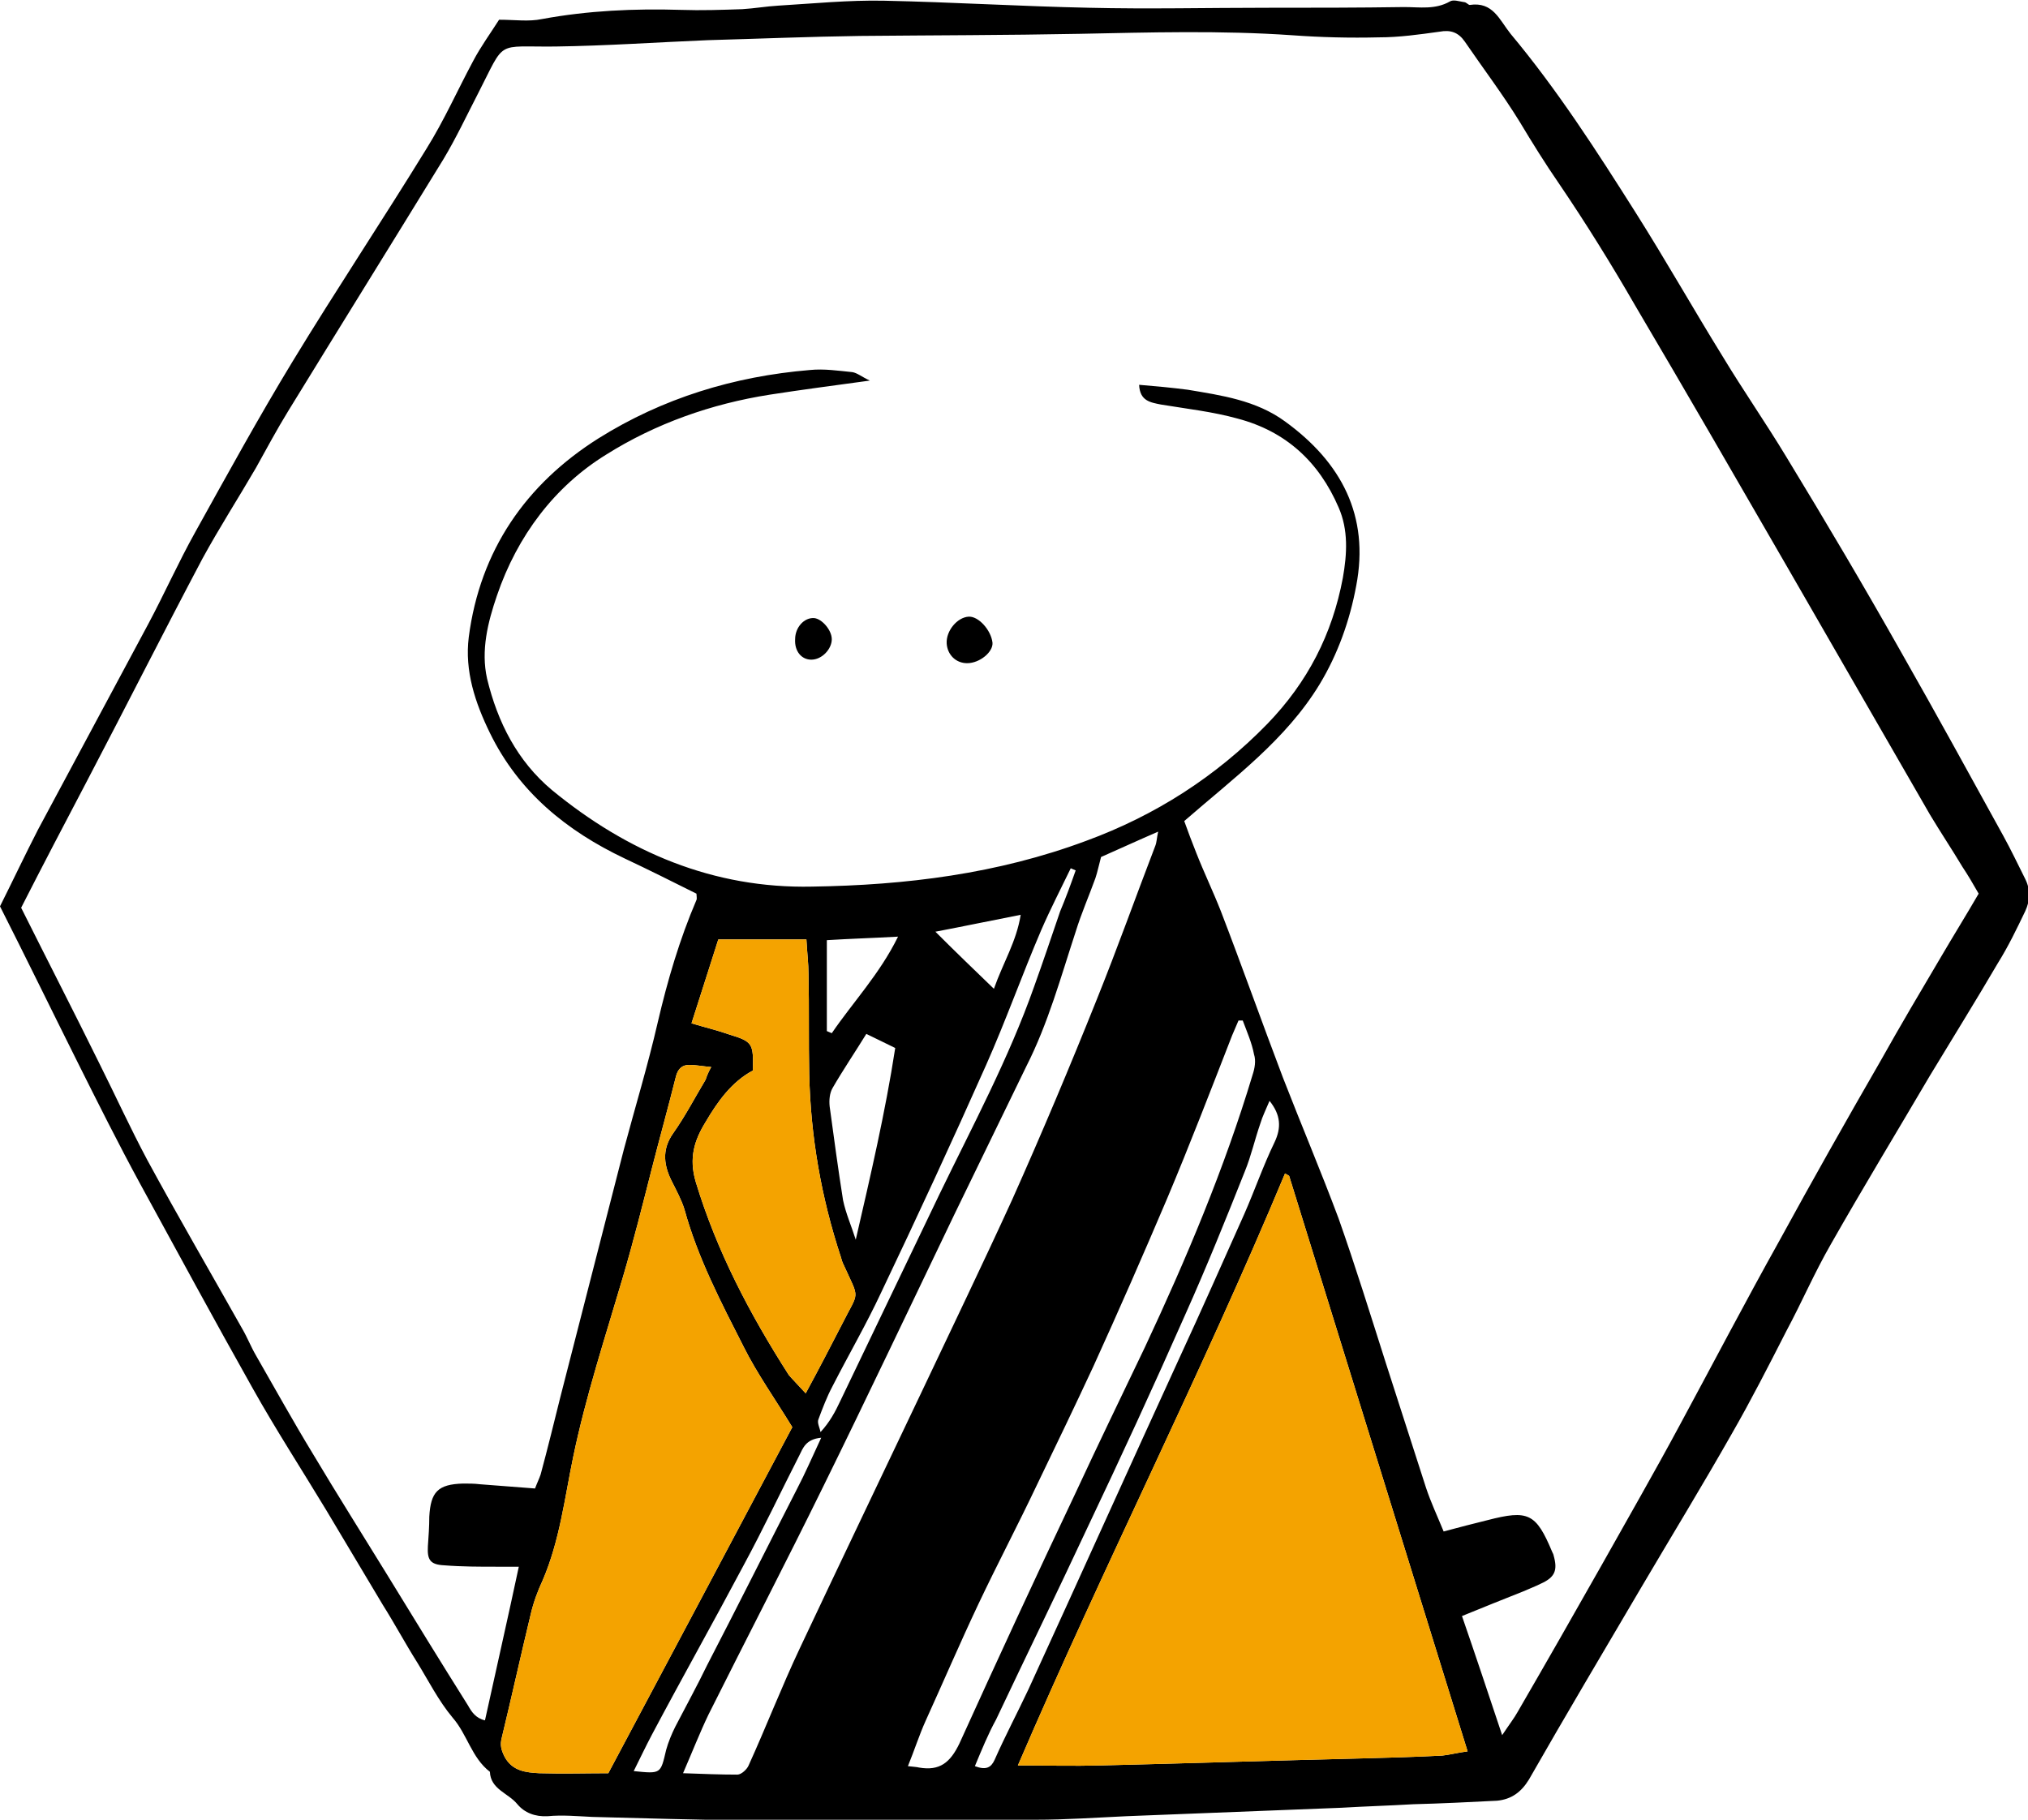 <?xml version="1.0" encoding="utf-8"?>
<!-- Generator: Adobe Illustrator 19.1.0, SVG Export Plug-In . SVG Version: 6.00 Build 0)  -->
<svg version="1.1" id="Calque_1" xmlns="http://www.w3.org/2000/svg" xmlns:xlink="http://www.w3.org/1999/xlink" x="0px" y="0px"
	 viewBox="0 0 287.7 258.2" style="enable-background:new 0 0 287.7 258.2;" xml:space="preserve">
<style type="text/css">
	.st0{fill:#F4A300;}
	.st1{fill:#C0C0C0;}
	.st2{fill:#008A90;}
	.st3{fill:#6DA3C3;}
	.st4{fill:none;stroke:#F8AD3B;stroke-width:3;stroke-miterlimit:10;}
	.st5{fill:#F8AD3B;}
	.st6{fill:none;}
	.st7{fill:#E2F7EF;}
	.st8{fill:#FFFFFF;}
</style>
<g>
	<g>
		<path d="M0,128.6c1.9-3.8,3.6-7.4,5.4-10.9c5.2-9.7,10.4-19.4,15.6-29.1c2.3-4.3,4.3-8.8,6.7-13.1c4.5-8.1,9-16.3,13.8-24.2
			c6.2-10.2,12.8-20.1,19-30.2c2.5-4,4.4-8.3,6.6-12.4c1.1-2.1,2.5-4,3.7-5.9c2.3,0,4.2,0.3,6.1-0.1c6.5-1.2,13.1-1.5,19.7-1.3
			c2.9,0.1,5.8,0,8.7-0.1c1.7-0.1,3.4-0.4,5.1-0.5c5-0.3,10-0.8,15-0.7c9.7,0.2,19.4,0.8,29.1,1c8.4,0.2,16.8,0,25.2,0
			c6.5,0,13,0,19.5-0.1c2.2,0,4.4,0.4,6.5-0.8c0.5-0.3,1.3,0,2,0.1c0.3,0,0.6,0.4,0.8,0.4c3.3-0.5,4.2,2.1,5.8,4.1
			c6.6,7.9,12.2,16.6,17.7,25.3c4.3,6.8,8.2,13.7,12.4,20.5c2.9,4.8,6.1,9.4,9,14.2c5.6,9.2,11.1,18.5,16.4,27.9
			c4.9,8.6,9.6,17.2,14.4,25.9c1.1,2,2.1,4.1,3.1,6.1c0.8,1.6,0.7,3.1,0,4.6c-1.2,2.5-2.4,5-3.9,7.4c-3.1,5.3-6.4,10.6-9.6,15.9
			c-4.7,8-9.5,15.9-14.1,24c-2.3,4-4.1,8.2-6.3,12.3c-2.5,4.9-5,9.8-7.7,14.5c-4.2,7.4-8.6,14.6-12.9,21.9
			c-5.3,9-10.7,18.1-15.9,27.2c-1.1,1.8-2.5,2.8-4.5,3c-4,0.2-7.9,0.4-11.9,0.5c-3.4,0.2-6.8,0.3-10.2,0.5
			c-10.2,0.4-20.4,0.8-30.5,1.2c-4.3,0.2-8.6,0.5-12.9,0.5c-5.1,0.1-10.2,0-15.3,0c-8.6,0-17.2,0.1-25.7,0.1
			c-7.3-0.1-14.6-0.3-21.9-0.5c-2.1-0.1-4.2-0.3-6.3-0.1c-1.8,0.1-3.3-0.5-4.3-1.7c-1.3-1.6-3.8-2.1-3.9-4.6c-2.6-2-3.2-5.3-5.3-7.7
			c-2-2.4-3.4-5.2-5-7.8c-1.7-2.7-3.2-5.5-4.9-8.2c-2.7-4.5-5.3-8.9-8-13.4c-3.5-5.8-7.2-11.5-10.5-17.4
			c-5.4-9.6-10.6-19.2-15.9-28.9c-3.1-5.7-6-11.5-8.9-17.3C7.2,143.1,3.6,135.7,0,128.6z M280.7,126.8c-0.8-1.4-1.5-2.6-2.3-3.8
			c-1.5-2.5-3.1-4.9-4.6-7.4c-6.8-11.8-13.6-23.6-20.4-35.4c-7.1-12.3-14.2-24.6-21.4-36.8c-3.4-5.9-7-11.7-10.8-17.3
			c-2-2.9-3.8-5.8-5.6-8.8c-2.4-3.9-5.2-7.6-7.8-11.4c-0.9-1.3-2-1.7-3.6-1.4c-2.9,0.4-5.7,0.8-8.6,0.8c-4.1,0.1-8.2,0-12.3-0.3
			c-10.1-0.7-20.2-0.4-30.2-0.2C142.8,5,132.4,5,122,5.1c-7.2,0.1-14.4,0.4-21.6,0.6C93.2,6,86,6.5,78.8,6.6c-8.6,0.1-7-1.1-11,6.7
			c-1.6,3.1-3.1,6.3-4.9,9.3c-7.3,11.9-14.7,23.8-22,35.7c-1.6,2.6-3.1,5.4-4.6,8.1c-2.5,4.3-5.2,8.5-7.6,12.9
			c-5.5,10.4-10.8,20.9-16.3,31.4c-3.2,6.1-6.4,12.2-9.4,18.1c3.8,7.6,7.5,14.8,11.1,22.1c2.3,4.6,4.4,9.2,6.8,13.7
			c4.4,8.1,9,16,13.5,24c0.7,1.2,1.2,2.5,1.9,3.7c2.7,4.7,5.3,9.4,8.1,14c3.4,5.7,7,11.4,10.5,17.1c3.8,6.2,7.6,12.4,11.5,18.6
			c0.5,0.9,1.1,1.8,2.4,2.1c1.6-7.3,3.2-14.3,4.8-21.8c-1.4,0-2.2,0-3.1,0c-2.5,0-5,0-7.5-0.2c-2-0.1-2.4-0.8-2.3-2.7
			c0.1-1.4,0.2-2.8,0.2-4.2c0.2-3.5,1.2-4.6,4.8-4.7c0.8,0,1.6,0,2.4,0.1c2.6,0.2,5.1,0.4,7.8,0.6c0.3-0.8,0.6-1.4,0.8-2
			c1-3.7,1.9-7.4,2.8-11c3-11.7,6-23.4,9-35.1c1.6-6,3.4-11.9,4.8-18c1.4-6,3.1-11.8,5.5-17.4c0.1-0.2,0-0.6,0-0.9
			c-3.4-1.7-6.8-3.4-10.2-5c-8.2-3.9-15-9.4-19.1-17.8c-2.1-4.3-3.6-8.8-3-13.6c1.6-12.3,8.1-21.7,18.4-28.2
			c9.1-5.7,19.2-8.8,30-9.7c2-0.2,4,0.1,6,0.3c0.7,0.1,1.4,0.7,2.5,1.2c-5.1,0.7-9.7,1.3-14.2,2c-8.3,1.3-16.2,4.1-23.2,8.5
			C78.7,69,73.4,76,70.5,84.5c-1.3,3.8-2.3,7.8-1.4,11.8c1.5,6.2,4.3,11.7,9.2,15.8c10.7,8.8,22.9,14,36.9,13.7
			c13.3-0.2,26.3-1.8,38.9-6.5c9.8-3.6,18.4-9.1,25.7-16.6c5.7-5.9,9.2-12.7,10.7-20.7c0.6-3.4,0.8-6.8-0.6-10
			c-2.8-6.5-7.5-10.8-14.3-12.6c-3.6-1-7.3-1.4-10.9-2c-1.5-0.3-3-0.5-3.1-2.8c2.4,0.2,4.6,0.4,6.9,0.7c4.8,0.8,9.7,1.5,13.8,4.5
			c8,5.8,12,13.4,10.1,23.3c-0.9,4.9-2.6,9.7-5.2,14c-4.8,7.9-12.2,13.3-19.2,19.4c0.5,1.4,1.1,3,1.7,4.5c1.1,2.8,2.4,5.5,3.5,8.3
			c3,7.8,5.8,15.7,8.8,23.6c2.6,6.7,5.4,13.3,7.9,20c2.4,6.8,4.5,13.6,6.7,20.5c1.9,5.9,3.8,11.8,5.7,17.7c0.7,2.1,1.6,4,2.5,6.2
			c2.2-0.6,4.2-1.1,6.2-1.6c5.8-1.5,6.9-1,9.2,4.5c0.1,0.2,0.2,0.4,0.2,0.5c0.6,2.1,0.2,3.1-1.8,4c-0.8,0.4-1.6,0.7-2.5,1.1
			c-2.8,1.1-5.5,2.2-8.7,3.5c1.9,5.5,3.7,10.9,5.7,16.9c1-1.5,1.7-2.4,2.2-3.3c4-6.9,8-13.9,11.9-20.8c3.7-6.6,7.5-13.2,11.1-19.9
			c4.7-8.7,9.3-17.5,14.1-26.1c4.7-8.6,9.5-17.1,14.4-25.6c2.8-5,5.7-9.9,8.6-14.8C277.1,132.8,278.9,129.9,280.7,126.8z
			 M144.4,250.5c4.2,0,7.9,0.1,11.7,0c12.4-0.3,24.8-0.7,37.1-1c3.8-0.1,7.6-0.2,11.4-0.4c1-0.1,2.1-0.4,3.6-0.6
			c-8.5-27.4-16.9-54.5-25.3-81.6c0-0.1-0.3-0.2-0.6-0.4C170.5,194.8,156.6,222.1,144.4,250.5z M100.9,151.4
			c-1.2-0.1-2.2-0.3-3.1-0.3c-1,0-1.6,0.5-1.9,1.6c-1.1,4.4-2.3,8.7-3.4,13c-1.3,5.1-2.6,10.3-4.1,15.4c-2.5,8.5-5.3,17-7.1,25.7
			c-1.2,5.8-1.9,11.8-4.3,17.4c-0.7,1.5-1.3,3.1-1.7,4.8c-1.4,5.8-2.7,11.7-4.1,17.5c-0.3,1.1-0.1,1.8,0.4,2.8c1.1,2,3,2.2,4.9,2.3
			c3.4,0.1,6.8,0,9.8,0c8.9-16.7,17.6-33.1,26.1-49.1c-2.5-4.1-5-7.6-6.9-11.4c-3.2-6.3-6.5-12.6-8.4-19.5c-0.4-1.3-1.1-2.6-1.7-3.8
			c-1.2-2.3-1.6-4.6,0.1-7c1.7-2.4,3.1-5.1,4.6-7.6C100.3,152.6,100.5,152.1,100.9,151.4z M96.9,251.6c2.8,0.1,5.2,0.2,7.7,0.2
			c0.6,0,1.4-0.8,1.6-1.3c2.5-5.5,4.7-11.2,7.3-16.7c5.7-12.1,11.5-24.2,17.2-36.2c4.3-9.1,8.7-18.2,12.9-27.4
			c4.2-9.4,8.2-18.9,12-28.4c2.9-7.2,5.5-14.5,8.3-21.8c0.2-0.5,0.2-1.1,0.4-2c-3,1.3-5.6,2.5-8.1,3.6c-0.3,1.1-0.5,2.1-0.8,3
			c-0.9,2.5-2,5-2.8,7.6c-2.1,6.4-3.9,13-7,19.1c-3.4,7-6.8,14-10.2,21c-6.2,12.9-12.3,25.8-18.6,38.6
			c-5.3,10.8-10.9,21.6-16.3,32.4C99.3,245.8,98.2,248.6,96.9,251.6z M114.3,197.7c1.9-3.5,3.5-6.6,5.1-9.7c2.5-5,2.6-3.4,0.3-8.5
			c-0.2-0.4-0.3-0.7-0.4-1.1c-2.8-8.5-4.3-17.1-4.5-26c-0.1-4.7,0-9.4-0.1-14.1c0-1.6-0.2-3.1-0.3-5c-4.3,0-8.2,0-12.5,0
			c-1.2,3.8-2.5,7.8-3.8,11.9c2,0.6,3.7,1,5.4,1.6c3.3,1,3.4,1.3,3.3,5.1c-3,1.6-5,4.4-6.7,7.3c-1.6,2.6-2.4,5.1-1.4,8.5
			c3,9.9,7.7,18.8,13.2,27.4C112.5,195.8,113.3,196.6,114.3,197.7z M176.3,144.8c-0.2,0-0.4,0-0.6,0c-0.3,0.7-0.6,1.4-0.9,2.1
			c-3,7.7-6,15.5-9.2,23.1c-3.4,8-6.9,16-10.5,23.9c-2.6,5.6-5.3,11.2-8,16.8c-2.7,5.7-5.6,11.2-8.3,16.9c-2.6,5.5-5,11.1-7.5,16.6
			c-0.9,2-1.6,4.2-2.5,6.4c0.8,0.1,1.2,0.1,1.6,0.2c2.9,0.5,4.4-0.7,5.7-3.4c5.4-11.9,10.9-23.8,16.5-35.6
			c3.2-6.9,6.5-13.7,9.8-20.6c5.9-12.6,11.3-25.4,15.3-38.7c0.3-0.9,0.5-2,0.2-2.9C177.6,148,176.9,146.4,176.3,144.8z M138.3,250.6
			c1.6,0.6,2.3,0.2,2.8-0.9c1.5-3.4,3.2-6.6,4.8-10c7.2-15.7,14.3-31.5,21.5-47.2c3.1-6.7,6.1-13.5,9.1-20.2
			c1.5-3.4,2.7-6.9,4.3-10.2c1-2.1,0.9-3.9-0.7-5.9c-0.5,1.2-1,2.2-1.3,3.2c-0.8,2.3-1.3,4.6-2.2,6.8c-2.7,6.8-5.4,13.5-8.4,20.2
			c-4.5,10.2-9.2,20.4-14,30.5c-4.2,9-8.6,18-12.9,27.1C140.2,246,139.3,248.2,138.3,250.6z M121.4,175.9c2.1-9.1,4.2-18.1,5.6-27.2
			c-1.6-0.8-2.9-1.4-4.1-2c-1.6,2.6-3.3,5.1-4.8,7.7c-0.4,0.7-0.5,1.7-0.4,2.6c0.6,4.4,1.2,8.9,1.9,13.3
			C120,172.2,120.8,174,121.4,175.9z M152.6,123.5c-0.2-0.1-0.5-0.2-0.7-0.3c-1.4,2.9-2.9,5.8-4.2,8.8c-2.7,6.3-5,12.8-7.8,19.1
			c-4.8,10.8-9.8,21.6-14.9,32.3c-2.1,4.5-4.6,8.8-6.9,13.3c-0.8,1.5-1.4,3.1-2,4.7c-0.2,0.5,0.2,1.2,0.3,1.8
			c1.3-1.4,2.1-2.9,2.8-4.4c4.7-9.8,9.4-19.6,14.1-29.4c4.7-9.7,9.8-19.2,13.4-29.4c1.3-3.6,2.5-7.2,3.7-10.7
			C151.2,127.4,151.9,125.5,152.6,123.5z M116.5,204c-2.2,0.2-2.6,1.5-3.1,2.5c-2.6,5.1-5.1,10.4-7.8,15.4
			c-4.3,8.1-8.8,16.1-13.1,24.2c-0.9,1.7-1.7,3.4-2.6,5.2c3.9,0.4,3.8,0.4,4.6-3c0.3-1.1,0.8-2.3,1.3-3.3c1.5-2.9,3.1-5.8,4.5-8.7
			c4.3-8.3,8.5-16.7,12.8-25.1C114.2,209.1,115.2,206.8,116.5,204z M117.3,146.3c0.2,0.1,0.5,0.2,0.7,0.3c3-4.4,6.8-8.4,9.4-13.7
			c-3.6,0.2-6.9,0.3-10.1,0.5C117.3,138,117.3,142.2,117.3,146.3z M132.7,132.2c2.9,2.9,5.5,5.4,8.3,8.1c1.3-3.7,3.2-6.7,3.8-10.5
			C140.7,130.6,136.9,131.4,132.7,132.2z"/>
		<path d="M137.4,87.5c1.4-0.1,3.2,1.9,3.4,3.7c0.1,1.3-1.8,2.9-3.6,2.9c-1.6,0-2.8-1.2-2.9-2.8C134.2,89.5,135.8,87.6,137.4,87.5z"
			/>
		<path d="M112.8,90.7c0-1.7,1.3-3.1,2.7-3c1.1,0.1,2.5,1.7,2.5,3c0,1.4-1.4,2.9-2.9,2.9C113.7,93.6,112.7,92.4,112.8,90.7z"/>
	</g>
	<path id="" class="st0" d="M144.4,250.5c4.2,0,7.9,0.1,11.7,0c12.4-0.3,24.8-0.7,37.1-1c3.8-0.1,7.6-0.2,11.4-0.4c1-0.1,2.1-0.4,3.6-0.6
		c-8.5-27.4-16.9-54.5-25.3-81.6c0-0.1-0.3-0.2-0.6-0.4C170.5,194.8,156.6,222.1,144.4,250.5z"/>
	<path id="" class="st0" d="M100.9,151.4c-1.2-0.1-2.2-0.3-3.1-0.3c-1,0-1.6,0.5-1.9,1.6c-1.1,4.4-2.3,8.7-3.4,13
		c-1.3,5.1-2.6,10.3-4.1,15.4c-2.5,8.5-5.3,17-7.1,25.7c-1.2,5.8-1.9,11.8-4.3,17.4c-0.7,1.5-1.3,3.1-1.7,4.8
		c-1.4,5.8-2.7,11.7-4.1,17.5c-0.3,1.1-0.1,1.8,0.4,2.8c1.1,2,3,2.2,4.9,2.3c3.4,0.1,6.8,0,9.8,0c8.9-16.7,17.6-33.1,26.1-49.1
		c-2.5-4.1-5-7.6-6.9-11.4c-3.2-6.3-6.5-12.6-8.4-19.5c-0.4-1.3-1.1-2.6-1.7-3.8c-1.2-2.3-1.6-4.6,0.1-7c1.7-2.4,3.1-5.1,4.6-7.6
		C100.3,152.6,100.5,152.1,100.9,151.4z"/>
	<path id="" class="st0" d="M114.3,197.7c1.9-3.5,3.5-6.6,5.1-9.7c2.5-5,2.6-3.4,0.3-8.5c-0.2-0.4-0.3-0.7-0.4-1.1
		c-2.8-8.5-4.3-17.1-4.5-26c-0.1-4.7,0-9.4-0.1-14.1c0-1.6-0.2-3.1-0.3-5c-4.3,0-8.2,0-12.5,0c-1.2,3.8-2.5,7.8-3.8,11.9
		c2,0.6,3.7,1,5.4,1.6c3.3,1,3.4,1.3,3.3,5.1c-3,1.6-5,4.4-6.7,7.3c-1.6,2.6-2.4,5.1-1.4,8.5c3,9.9,7.7,18.8,13.2,27.4
		C112.5,195.8,113.3,196.6,114.3,197.7z"/>
</g>
</svg>
